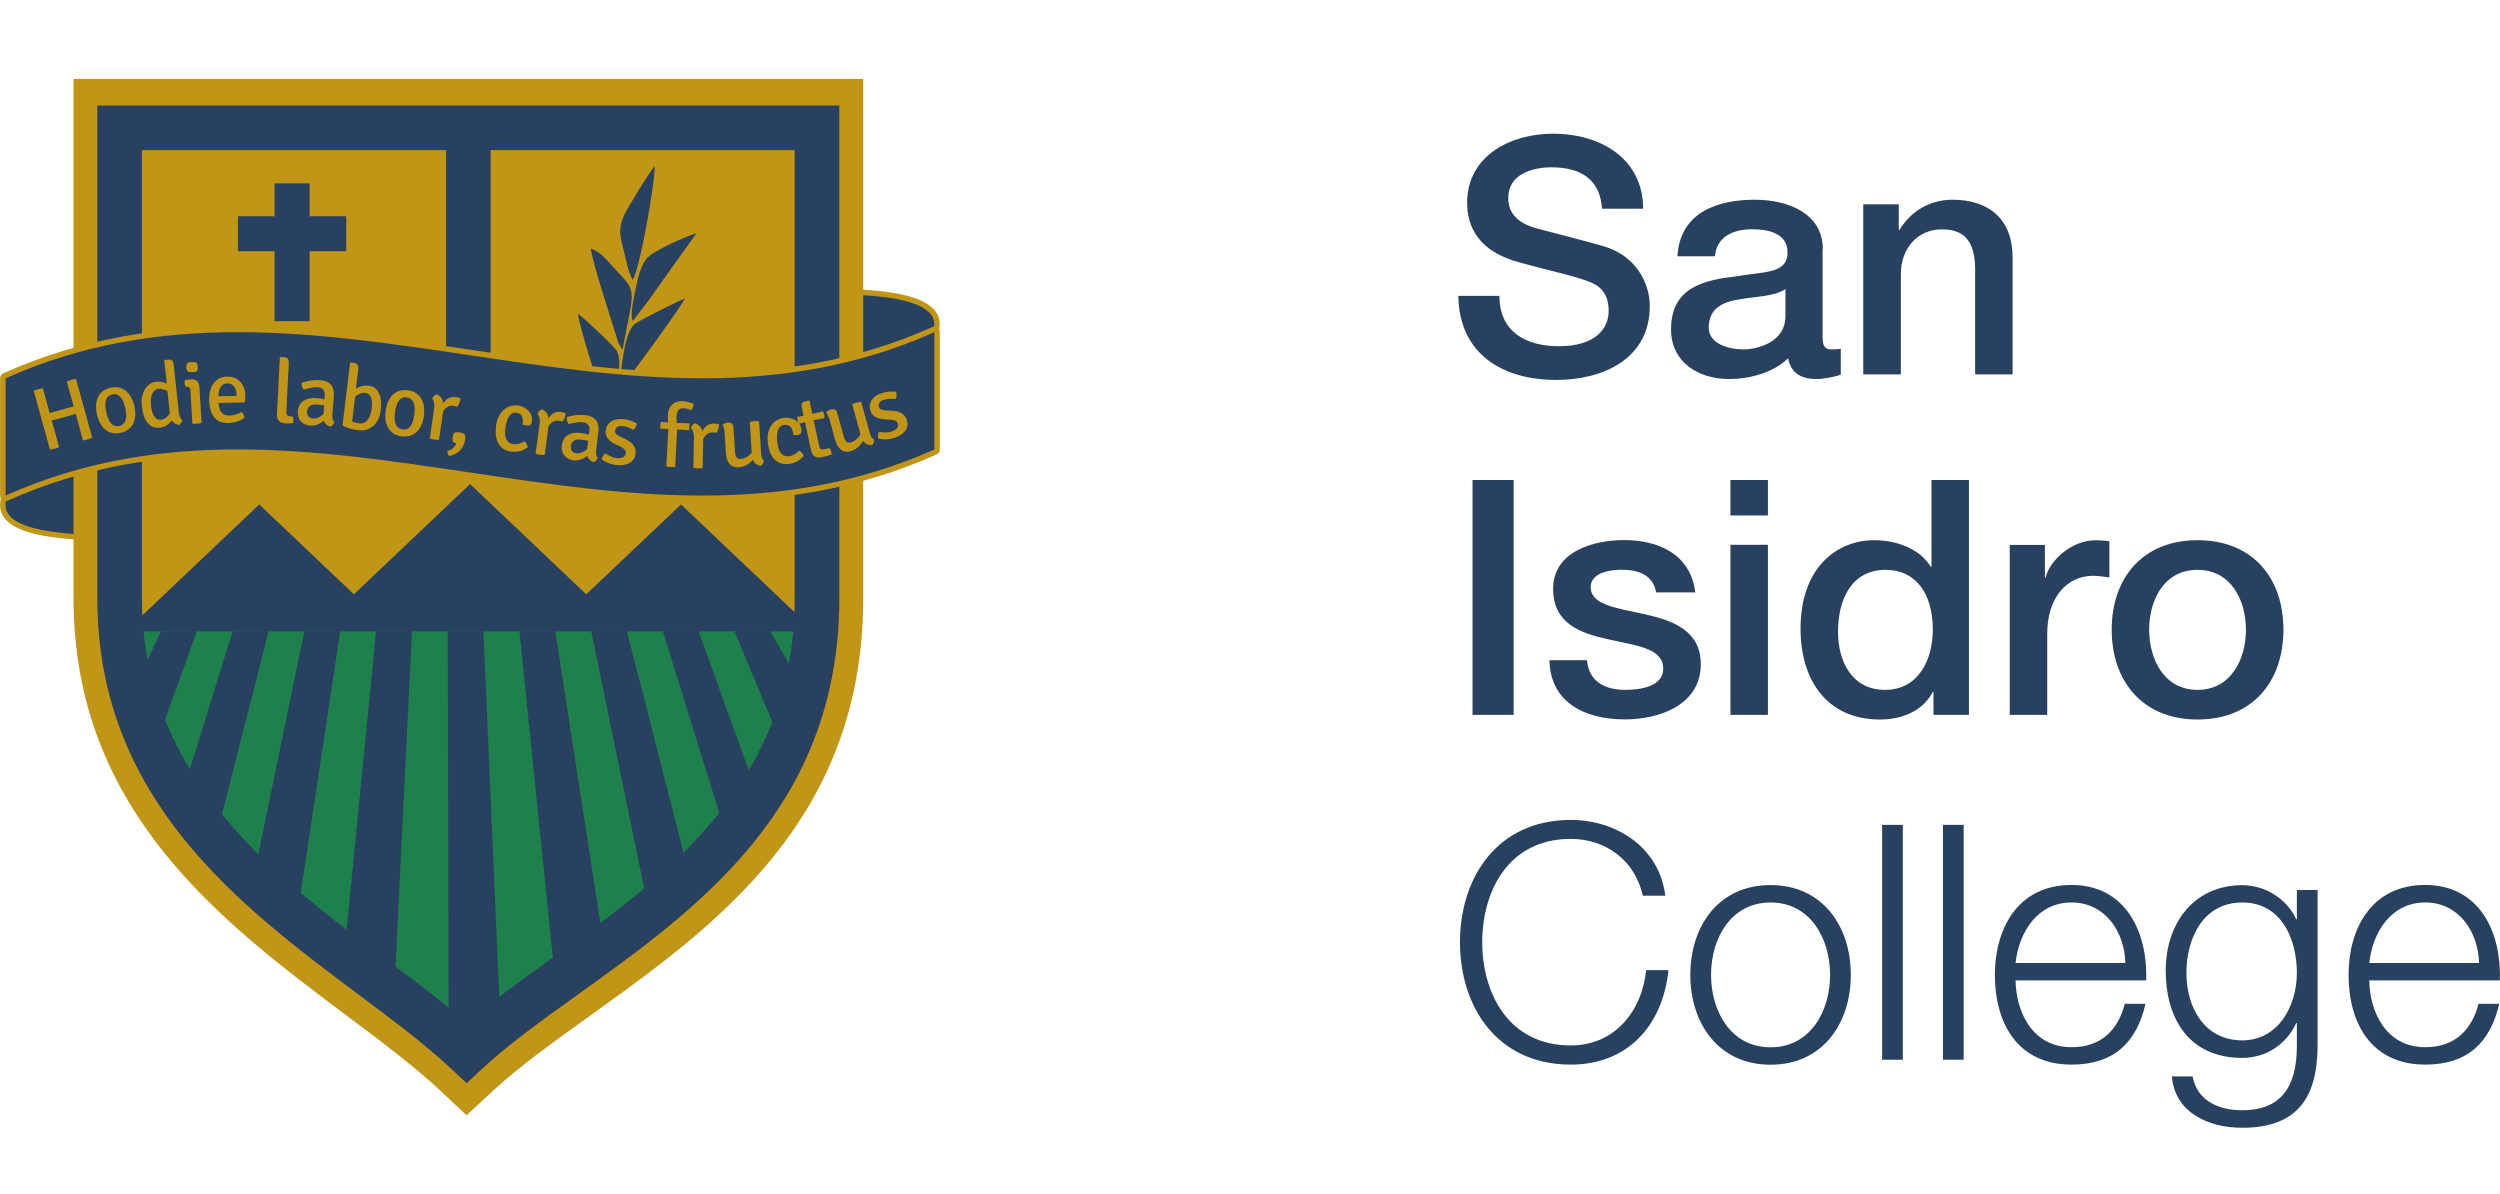 <?xml version="1.0" encoding="UTF-8"?>
<svg id="Capa_2" data-name="Capa 2" xmlns="http://www.w3.org/2000/svg" viewBox="0 0 226.82 108.35">
  <defs>
    <style>
      .cls-1, .cls-2, .cls-3, .cls-4, .cls-5 {
        stroke-width: 0px;
      }

      .cls-1, .cls-5 {
        fill: #294161;
      }

      .cls-2 {
        fill: #1e804b;
      }

      .cls-2, .cls-4, .cls-5 {
        fill-rule: evenodd;
      }

      .cls-6 {
        fill: none;
        stroke: #c19516;
        stroke-linejoin: round;
      }

      .cls-3, .cls-4 {
        fill: #c19516;
      }
    </style>
  </defs>
  <g id="Capa_1-2" data-name="Capa 1">
    <g>
      <g>
        <path class="cls-1" d="M199.38,65.28c4.95,0,7.79-3.4,7.79-8.15s-2.84-8.12-7.79-8.12-7.79,3.4-7.79,8.12,2.84,8.15,7.79,8.15M199.38,62.59c-3.04,0-4.39-2.78-4.39-5.46s1.34-5.43,4.39-5.43,4.39,2.78,4.39,5.43-1.34,5.46-4.39,5.46ZM182.34,64.86h3.4v-7.34c0-3.4,1.85-5.28,4.18-5.28.48,0,.98.09,1.46.15v-3.28c-.3-.03-.51-.09-1.28-.09-2.09,0-4.12,1.76-4.51,3.4h-.06v-2.98h-3.19v15.43ZM178.64,43.55h-3.4v7.88h-.06c-1.04-1.7-3.19-2.42-5.13-2.42-3.37,0-6.69,2.45-6.69,8.03,0,4.63,2.36,8.24,7.22,8.24,1.94,0,3.88-.75,4.78-2.51h.06v2.09h3.22v-21.31ZM166.76,57.31c0-2.78,1.13-5.61,4.33-5.61,2.63,0,4.27,2.03,4.27,5.43,0,2.69-1.28,5.46-4.33,5.46s-4.27-2.63-4.27-5.28ZM157,46.77h3.4v-3.22h-3.4v3.22ZM157,64.86h3.4v-15.43h-3.4v15.43ZM140.58,59.9c.06,3.64,2.95,5.37,6.84,5.37,3.19,0,6.89-1.34,6.89-5.01,0-3.04-2.51-3.94-4.98-4.51-2.51-.57-5.01-.81-5.01-2.48,0-1.34,1.82-1.58,2.81-1.58,1.49,0,2.84.45,3.13,2.06h3.55c-.42-3.43-3.28-4.75-6.45-4.75-2.81,0-6.45,1.04-6.45,4.42,0,3.13,2.45,4.03,4.95,4.57,2.48.57,4.95.78,5.04,2.57.09,1.76-2.15,2.03-3.43,2.03-1.82,0-3.31-.72-3.49-2.69h-3.4ZM133.6,64.86h3.73v-21.31h-3.73v21.31ZM169.06,33.97h3.4v-9.1c0-2.27,1.46-4.06,3.73-4.06,2,0,2.95,1.04,3.01,3.46v9.7h3.4v-10.6c0-3.46-2.12-5.25-5.46-5.25-2.03,0-3.79,1.04-4.81,2.75l-.06-.06v-2.27h-3.22v15.43ZM165.38,22.6c0-3.25-3.16-4.48-6.18-4.48-3.4,0-6.78,1.16-7.01,5.13h3.4c.15-1.67,1.49-2.45,3.4-2.45,1.37,0,3.19.33,3.19,2.09,0,2-2.18,1.73-4.63,2.18-2.87.33-5.94.95-5.94,4.81,0,3.01,2.51,4.51,5.28,4.51,1.82,0,4-.57,5.34-1.88.27,1.4,1.25,1.88,2.63,1.88.57,0,1.64-.21,2.15-.39v-2.36c-.36.06-.63.06-.84.06-.63,0-.81-.33-.81-1.16v-7.94ZM161.98,28.77c0,2.15-2.33,2.93-3.82,2.93-1.19,0-3.13-.45-3.13-1.97,0-1.79,1.31-2.33,2.78-2.57,1.49-.27,3.13-.24,4.18-.93v2.54ZM132.31,26.86c.09,5.28,4.03,7.61,8.89,7.61,4.24,0,8.48-1.91,8.48-6.69,0-2.21-1.34-4.6-4.15-5.43-1.1-.33-5.82-1.55-6.15-1.64-1.52-.42-2.54-1.25-2.54-2.75,0-2.15,2.18-2.78,3.91-2.78,2.57,0,4.42,1.01,4.6,3.76h3.73c0-4.45-3.73-6.81-8.18-6.81-3.85,0-7.79,2-7.79,6.27,0,2.21,1.07,4.42,4.72,5.4,2.93.81,4.87,1.19,6.36,1.76.87.33,1.76.98,1.76,2.63s-1.22,3.22-4.51,3.22c-2.98,0-5.4-1.28-5.4-4.57h-3.73Z"/>
        <path class="cls-1" d="M214.96,87.37c.3-2.81,2-5.49,5.07-5.49s4.81,2.66,4.89,5.49h-9.97ZM226.81,88.95c.15-4.33-1.82-8.66-6.78-8.66s-6.95,4.09-6.95,8.15c0,4.39,2.06,8.15,6.95,8.15,3.88,0,5.91-2.03,6.72-5.52h-1.88c-.6,2.33-2.09,3.94-4.84,3.94-3.61,0-5.04-3.31-5.07-6.06h11.85ZM210.27,80.75h-1.88v2.66h-.06c-.75-1.7-2.66-3.1-4.89-3.1-4.45,0-6.95,3.52-6.95,7.76s2.03,7.91,6.95,7.91c2.21,0,4.03-1.28,4.89-3.16h.06v2.09c0,3.76-1.49,5.82-4.95,5.82-2.09,0-4.09-.81-4.51-3.07h-1.88c.27,3.28,3.31,4.66,6.39,4.66,5.04,0,6.81-2.81,6.83-7.4v-14.15ZM203.44,94.39c-3.46,0-5.07-3.01-5.07-6.12s1.49-6.39,5.07-6.39,4.95,3.37,4.95,6.39-1.7,6.12-4.95,6.12ZM182.87,87.37c.3-2.81,2-5.49,5.07-5.49s4.81,2.66,4.89,5.49h-9.97ZM194.72,88.95c.15-4.33-1.82-8.66-6.78-8.66s-6.95,4.09-6.95,8.15c0,4.39,2.06,8.15,6.95,8.15,3.88,0,5.91-2.03,6.72-5.52h-1.88c-.6,2.33-2.09,3.94-4.84,3.94-3.61,0-5.04-3.31-5.07-6.06h11.85ZM176.28,96.15h1.88v-21.31h-1.88v21.31ZM170.76,96.15h1.88v-21.31h-1.88v21.31ZM160.64,81.88c3.61,0,5.4,3.28,5.4,6.57s-1.79,6.57-5.4,6.57-5.4-3.28-5.4-6.57,1.79-6.57,5.4-6.57ZM160.64,80.3c-4.72,0-7.28,3.73-7.28,8.15s2.57,8.15,7.28,8.15,7.28-3.73,7.28-8.15-2.57-8.15-7.28-8.15ZM151.09,81.28c-.54-4.48-4.54-6.89-8.57-6.89-6.72,0-10.06,5.28-10.06,11.1s3.34,11.1,10.06,11.1c4.98,0,8.3-3.34,8.86-8.57h-2.03c-.39,3.79-2.9,6.83-6.84,6.83-5.64,0-8.03-4.72-8.03-9.37s2.39-9.37,8.03-9.37c3.1,0,5.82,1.88,6.54,5.16h2.03Z"/>
      </g>
      <g>
        <path class="cls-6" d="M84.67,30.03c.27-.98.67-3.33-9.3-3.33,0,0-.82,6.29,0,6.29s2.31-.1,9.3-2.96Z"/>
        <path class="cls-1" d="M84.67,30.03c.27-.98.67-3.33-9.3-3.33,0,0-.82,6.29,0,6.29s2.31-.1,9.3-2.96"/>
        <path class="cls-6" d="M.6,45.2c-.27.98-.67,3.33,9.3,3.33,0,0,.82-6.29,0-6.29s-2.31.1-9.3,2.96Z"/>
        <path class="cls-1" d="M.6,45.21c-.27.98-.67,3.33,9.3,3.33,0,0,.82-6.29,0-6.29s-2.31.1-9.3,2.96"/>
        <path class="cls-3" d="M71.41,14.06H13.57v40.19c0,15.92,11.97,24.87,22.09,32.45,2.37,1.77,4.64,3.48,6.69,5.19,2.19-1.79,4.59-3.51,7.08-5.3,10.13-7.26,21.97-15.74,21.97-32.34V14.06ZM10.12,7.16h68.2v47.1c0,20.14-13.4,29.73-24.86,37.95-3.28,2.35-6.39,4.58-8.77,6.79l-2.36,2.19-2.35-2.21c-2.37-2.22-5.32-4.43-8.44-6.77-11.39-8.53-24.87-18.61-24.87-37.95V7.16h3.45Z"/>
        <path class="cls-4" d="M43.14,11.6h30.34c.36,0,.65.29.65.65v23.56c0,.36-.29.65-.65.65h-30.34c-.36,0-.65-.29-.65-.65V12.25c0-.36.29-.65.65-.65"/>
        <path class="cls-4" d="M10.36,11.6h30.34c.36,0,.65.29.65.65v23.56c0,.36-.29.65-.65.65H10.36c-.36,0-.65-.29-.65-.65V12.25c0-.36.29-.65.65-.65"/>
        <path class="cls-3" d="M44.52,13.62v19.55h-4.05V13.62H12.88v40.63c0,16.23,11.99,25.2,22.13,32.79,2.63,1.97,5.15,3.85,7.34,5.76,2.32-1.98,4.96-3.87,7.71-5.85,10.16-7.28,22.04-15.79,22.04-32.7V13.62h-27.59Z"/>
        <path class="cls-1" d="M74.08,56.19c-1.13,22.03-21.43,29.74-31.73,39.32-10.19-9.57-30.27-18.34-31.44-39.32h63.17Z"/>
        <path class="cls-2" d="M11.79,63.26l2.81-5.98h3.26l-4.04,11.21c.74,1.48,1.58,2.89,2.5,4.22l4.79-15.43h3.26l-4.94,19.36c1.1,1.23,2.26,2.4,3.46,3.52l4.72-22.88h3.26l-3.98,26.34c1.43,1.16,2.87,2.27,4.3,3.35l2.93-29.69h3.26l-1.63,33.12c1.8,1.37,3.49,2.72,4.96,4.07l-.09-37.19h3.24l1.56,35.97c1.52-1.25,3.21-2.51,5-3.79l-3.29-32.18h3.25l4.48,28.98c1.37-1,2.75-2.04,4.11-3.13l-5.33-25.86h3.24l5.79,22.67c1.19-1.11,2.34-2.28,3.42-3.51l-5.95-19.16h3.24l5.57,15.45c.88-1.31,1.68-2.69,2.38-4.17l-4.69-11.28h3.25l3.41,5.93c.46-1.74.8-3.59.98-5.57l-.36-.37H11.4l-.63.78c.2,1.83.55,3.56,1.02,5.2"/>
        <polygon class="cls-1" points="24.91 16.64 28.09 16.64 28.09 19.62 31.41 19.62 31.41 22.79 28.09 22.79 28.09 29.14 24.91 29.14 24.91 22.79 21.59 22.79 21.59 19.62 24.91 19.62 24.91 16.64"/>
        <path class="cls-5" d="M57.4,25.39c.69-1.08,1.99-8.65,2.01-10.31-.32.26-2.48,3.78-2.77,4.42-.51,1.14-.44,1.76-.11,3,.25.93.43,2.13.87,2.89"/>
        <path class="cls-5" d="M56.48,31.73c1.12-6,1.38-5.06-.91-7.57-.47-.52-1.14-1.36-1.98-1.61.32,1.81,1.7,5.9,2.37,8.09.06.21.08.31.16.51l.36.58Z"/>
        <path class="cls-5" d="M55.35,37.69c.25-1.37,1.26-4.62.63-5.82-.24-.46-3.16-3.17-3.55-3.39.2,1.36,1.78,6.31,2.4,8.11l.38.9s.05.07.07.1c.02.02.05.07.07.1"/>
        <path class="cls-5" d="M56.24,35.05l.51-.44c.8-.94,5.14-6.92,5.39-7.53-.68.26-4.23,2.04-4.56,2.32-.95.81-1.22,4.04-1.35,5.66"/>
        <path class="cls-5" d="M57.44,29.11c.41-.61.96-1.25,1.42-1.88l4.32-6.06c-.66.16-4.07,1.6-4.58,2.37-.5.75-.72,1.62-.9,2.54-.1.52-.61,2.57-.27,3.03"/>
        <path class="cls-1" d="M44.52,13.62v19.55h-4.05V13.62H12.88v40.63c0,16.23,11.99,25.2,22.13,32.79,2.63,1.97,5.15,3.85,7.34,5.76,2.32-1.98,4.96-3.87,7.71-5.85,10.16-7.28,22.04-15.79,22.04-32.7V13.62h-27.59ZM10.85,9.57h65.3v44.68c0,18.99-12.79,28.15-23.73,35.99-3.24,2.32-6.3,4.52-8.7,6.75l-1.38,1.29-1.38-1.29c-2.36-2.21-5.28-4.4-8.37-6.71-10.89-8.15-23.76-17.78-23.76-36.02V9.57h2.02Z"/>
        <path class="cls-6" d="M.51,44.96v-10.64c28.09-12.55,56.17,8.37,84.26-4.18v10.64c-28.09,12.55-56.17-8.37-84.26,4.18Z"/>
        <path class="cls-1" d="M.51,44.96v-10.64c28.09-12.55,56.17,8.37,84.26-4.18v10.64c-28.09,12.55-56.17-8.37-84.26,4.18"/>
        <path class="cls-3" d="M79.68,39.81c-.02-.09-.03-.2-.02-.32.01-.13.04-.23.09-.32.48.09.85.09,1.11,0,.26-.09.44-.2.53-.33.09-.13.12-.27.07-.41-.08-.23-.3-.34-.66-.36l-.48-.02c-.73-.03-1.18-.28-1.34-.77-.12-.35-.09-.67.1-.96.18-.29.48-.5.89-.64.41-.14.86-.19,1.33-.14.03.1.05.22.04.34,0,.13-.03.23-.08.32-.42-.05-.79-.01-1.11.09-.17.06-.29.14-.36.26-.07.12-.09.23-.05.36.04.12.11.2.21.25.1.04.24.07.43.08l.52.02c.73.03,1.19.3,1.37.82.12.35.08.68-.12.97-.2.3-.53.52-1,.68-.47.16-.95.18-1.46.07M60.46,42.32l.17-3.4-.7-.02s-.01-.09-.02-.15,0-.11,0-.16c0-.12.02-.23.05-.31l.65.04c-.02-.33-.02-.57-.01-.72,0-.18.05-.35.11-.5.06-.15.15-.28.27-.39.11-.11.25-.19.4-.24.15-.05.33-.08.51-.07.38.02.72.1,1.04.24-.01.24-.09.43-.22.56-.12-.04-.24-.08-.35-.11-.11-.03-.21-.04-.3-.05-.23-.01-.39.04-.5.16-.11.12-.16.3-.18.54,0,.09,0,.19,0,.29,0,.1.01.22.02.34l1.14.04s.01.1.02.15c0,.05,0,.11,0,.17,0,.05,0,.11-.02.16,0,.05-.02.1-.03.14l-1.08-.07-.17,3.4c-.06,0-.12.01-.2.01-.07,0-.14,0-.22,0-.08,0-.15-.01-.22-.02-.07,0-.13-.02-.18-.03ZM52.26,41.12c.34.04.68-.08,1.01-.37l.09-.76c-.11-.02-.22-.05-.33-.06-.12-.02-.24-.04-.37-.05-.25-.03-.45,0-.6.11-.15.1-.24.26-.26.45-.02.19,0,.35.09.47.08.12.21.19.37.21ZM54.23,41.55c-.09.19-.21.31-.36.39-.31-.1-.5-.29-.58-.58-.42.32-.84.45-1.24.41-.2-.02-.38-.08-.52-.16-.14-.08-.26-.19-.35-.31-.09-.12-.15-.26-.19-.41-.03-.15-.04-.3-.02-.46.05-.44.23-.76.54-.95.31-.19.7-.26,1.16-.2.13.02.26.04.39.06.13.02.25.05.37.09l.04-.32c.06-.48-.13-.75-.57-.8-.31-.04-.74.02-1.3.16-.14-.15-.2-.36-.17-.63.58-.18,1.15-.24,1.71-.17.42.05.73.2.93.45.2.25.28.6.22,1.05l-.2,1.65c-.04.33,0,.57.14.72ZM42.18,39.41c.03.17.04.35,0,.54-.05.35-.2.66-.45.92-.25.26-.57.43-.97.5-.07-.05-.12-.11-.14-.19-.02-.08-.03-.17-.02-.26.2-.05.37-.14.51-.27.14-.13.23-.27.27-.43-.1-.04-.17-.08-.23-.1-.06-.03-.09-.06-.09-.11,0-.05,0-.1,0-.16,0-.06,0-.13.02-.21.02-.12.04-.22.07-.28.03-.07.07-.11.13-.12.06-.01.12-.02.19-.02.07,0,.15,0,.24.02.22.03.37.09.47.18ZM47.42,38.54v-.09c.1-.6-.09-.94-.56-1.01-.26-.04-.47.06-.64.28-.17.23-.29.58-.36,1.07-.13.92.1,1.42.71,1.51.3.04.64-.04,1.02-.26.07.05.13.13.19.24.06.11.09.21.1.3-.45.34-.96.47-1.52.39-.28-.04-.52-.13-.71-.26-.19-.13-.34-.3-.45-.51-.11-.21-.18-.45-.21-.72-.03-.27-.02-.56.02-.88.05-.33.13-.61.26-.85.13-.24.28-.44.46-.59.18-.15.37-.25.59-.32.21-.06.43-.08.66-.05.23.03.43.1.6.19.17.1.31.21.42.34.11.13.19.27.23.43.05.16.06.31.04.46-.04.3-.2.44-.48.4-.14-.02-.25-.05-.34-.08ZM39.22,36.17c.08-.19.2-.32.37-.4.36.13.57.41.63.82.28-.44.67-.63,1.15-.56.13.02.27.05.42.11-.04.31-.15.56-.31.76-.05-.02-.15-.05-.32-.09-.36-.05-.68.11-.95.49l-.38,2.61c-.1,0-.24,0-.42-.03-.17-.02-.31-.06-.41-.09l.39-2.75c.05-.36,0-.65-.18-.87ZM48.78,37.54c.08-.19.2-.32.36-.4.36.13.57.4.63.81.28-.45.66-.64,1.15-.57.13.02.27.05.42.11-.04.31-.14.56-.31.76-.05-.02-.15-.05-.32-.08-.36-.05-.68.12-.94.49l-.35,2.62c-.1,0-.24,0-.42-.02-.17-.02-.31-.05-.41-.09l.37-2.75c.05-.36-.01-.65-.19-.87ZM36.91,36.05c-.58-.08-.94.37-1.07,1.34-.13.97.1,1.49.68,1.57.59.08.94-.37,1.07-1.33.13-.97-.1-1.49-.68-1.57ZM37.66,39.3c-.33.25-.74.35-1.22.29-.28-.04-.52-.12-.72-.25-.2-.13-.36-.29-.48-.5-.12-.2-.21-.44-.25-.7-.04-.26-.04-.55,0-.87.04-.31.12-.59.23-.84.11-.25.25-.45.43-.62.17-.17.37-.28.6-.35.23-.07.48-.09.76-.05.28.04.52.12.72.25.2.13.36.29.48.5.12.2.21.44.25.71.04.27.04.56,0,.87-.1.72-.36,1.24-.79,1.57ZM33.15,35.65c-.32-.04-.63.08-.93.35l-.27,2.24c.19.09.42.15.68.18.27.03.5-.07.7-.3.2-.23.33-.58.39-1.04.06-.47.03-.81-.07-1.04-.11-.23-.27-.36-.5-.39ZM31.08,38.59l.68-5.66.05-.04.31.04c.17.02.28.08.33.17.06.09.07.23.05.42l-.21,1.75c.35-.23.74-.33,1.16-.28.43.05.74.28.93.67.19.4.24.93.16,1.59-.04.31-.12.58-.24.82-.12.24-.27.43-.45.59-.18.15-.39.26-.61.33-.23.06-.47.08-.72.05-.51-.06-1-.21-1.45-.44ZM54.59,41.68c.01-.09.05-.19.11-.3.06-.11.13-.2.21-.26.41.27.75.42,1.02.44.27.02.48,0,.62-.09.14-.08.21-.2.23-.35.02-.24-.14-.43-.46-.59l-.44-.2c-.66-.31-.97-.72-.93-1.23.03-.37.19-.65.47-.84.28-.19.64-.27,1.07-.24.44.03.86.17,1.28.39,0,.11-.04.22-.1.33-.06.12-.12.2-.2.26-.37-.21-.72-.32-1.05-.35-.18-.01-.32.02-.43.1-.11.08-.17.18-.18.31-.01.13.02.23.09.31.07.08.19.16.37.24l.47.22c.66.32.97.75.93,1.29-.03.37-.19.65-.5.85-.3.19-.7.27-1.19.23-.49-.04-.95-.21-1.37-.51ZM28.36,37.97c.34.03.67-.11.99-.41l.06-.77c-.11-.02-.22-.04-.34-.05-.12-.01-.24-.03-.37-.04-.25-.02-.44.03-.59.14-.15.11-.23.27-.24.46-.02.19.02.35.11.47.09.12.22.18.38.2ZM30.34,38.31c-.08.19-.2.32-.35.4-.31-.08-.52-.27-.61-.55-.41.34-.82.49-1.22.46-.2-.02-.38-.06-.53-.14-.15-.08-.27-.17-.37-.29-.1-.12-.16-.25-.2-.4-.04-.15-.05-.3-.04-.45.03-.44.2-.76.5-.97.3-.2.68-.29,1.15-.25.13.01.27.02.39.04.13.02.25.04.38.07l.02-.32c.04-.48-.16-.74-.61-.78-.31-.02-.74.05-1.29.22-.15-.15-.21-.35-.19-.62.57-.2,1.14-.28,1.7-.24.42.03.74.17.95.41.21.24.3.59.27,1.04l-.13,1.65c-.03.33.03.57.17.71ZM26.27,37.77l.3.02c.04.14.06.26.05.36,0,.1-.02.19-.04.24-.22.03-.45.04-.69.02-.53-.03-.79-.32-.76-.87l.26-5.1.06-.05.32.02c.17,0,.28.06.35.14.06.09.09.23.08.41l-.22,4.42c-.01.24.09.37.3.38ZM62.69,38.84c.06-.2.16-.35.32-.44.37.09.61.33.72.73.22-.48.58-.71,1.07-.7.13,0,.27.02.43.06,0,.31-.08.58-.22.79-.05-.02-.16-.03-.33-.05-.37,0-.66.19-.88.6l-.05,2.64c-.1.02-.24.03-.42.02-.18,0-.31-.02-.42-.04l.05-2.78c0-.37-.09-.65-.28-.84ZM20.62,34.79c-.51,0-.78.4-.8,1.16l1.64-.03v-.11c0-.31-.08-.56-.22-.74-.14-.19-.34-.28-.62-.28ZM22.21,36.51l-2.38.05c.02.37.11.66.26.85.15.2.39.29.73.29.16,0,.34-.03.52-.08.19-.05.38-.13.57-.25.14.12.23.3.28.53-.43.31-.93.47-1.51.48-.31,0-.57-.04-.78-.15-.21-.1-.39-.25-.52-.44-.14-.19-.24-.41-.3-.67-.06-.26-.1-.54-.11-.84,0-.3.03-.57.1-.83.07-.26.17-.48.31-.67.14-.19.31-.33.51-.44.21-.11.44-.17.7-.17.26,0,.49.03.69.12.2.08.38.2.52.35.14.15.25.33.33.54.08.21.12.44.12.69,0,.11,0,.21,0,.32,0,.11-.02.21-.04.32ZM65.86,41.15l-.12-1.88c-.02-.32-.08-.56-.18-.72.13-.13.3-.2.51-.21.3-.02.46.15.48.5l.13,2.06c.02.28.06.48.14.59.08.11.2.17.38.15.18-.01.36-.07.53-.17.18-.1.33-.23.47-.39l-.17-2.81c.15-.03.29-.05.41-.06.12,0,.27,0,.43,0l.18,2.86c.02.38.11.63.27.75-.05.2-.14.34-.29.44-.34-.04-.58-.22-.71-.54-.4.42-.83.65-1.31.68-.36.02-.63-.08-.82-.31-.19-.23-.3-.55-.33-.95ZM17,33.69c-.05-.09-.09-.21-.09-.35-.01-.22.02-.35.1-.4.08-.05.21-.08.4-.09.22,0,.35.01.42.06.06.05.1.17.12.37,0,.19-.02.32-.07.38-.06.06-.19.1-.41.11-.21.01-.36-.01-.46-.08ZM18.09,35.08l.2,3.3c-.1.03-.24.05-.41.06-.18.01-.31,0-.42,0l-.18-2.96c0-.15-.04-.26-.1-.32-.06-.06-.15-.09-.28-.08h-.09c-.03-.11-.05-.21-.06-.29,0-.08,0-.18.02-.31.18-.03.35-.05.51-.06h.11c.2-.02.37.04.49.16.12.12.19.29.21.51ZM71.97,39.47v-.09c-.07-.61-.34-.88-.81-.83-.26.03-.44.17-.55.43-.11.26-.14.64-.09,1.13.1.92.45,1.35,1.06,1.29.3-.03.61-.2.93-.51.08.03.16.1.24.19.08.09.14.18.17.27-.35.44-.81.69-1.38.75-.28.03-.54,0-.75-.08-.22-.08-.41-.21-.56-.38-.16-.17-.28-.39-.38-.64-.1-.26-.16-.54-.19-.86-.04-.33-.02-.62.04-.89.06-.26.16-.49.3-.68.13-.19.3-.34.49-.45.19-.11.4-.18.63-.21.23-.02.44-.01.63.04.19.05.35.13.49.22.14.1.25.22.33.36.08.14.13.29.15.44.03.31-.09.47-.37.5-.14.02-.26.02-.35,0ZM14.59,38.08c.35-.04.62-.24.82-.6l-.22-2c-.32-.16-.59-.23-.81-.21-.24.03-.43.17-.56.43-.13.26-.17.62-.12,1.1.05.47.16.8.32,1.01.16.21.35.3.56.27ZM14.19,34.63c.29-.03.6.02.94.17l-.23-2.09.05-.05.31-.03c.17-.02.29.01.36.08.07.07.12.21.14.4l.46,4.25c.04.38.14.62.31.74-.01.08-.04.16-.09.25-.05.09-.11.16-.16.21-.31-.03-.54-.17-.69-.43-.28.4-.64.62-1.1.67-.46.05-.82-.1-1.1-.44-.28-.34-.45-.84-.52-1.5-.04-.33-.03-.62.03-.89.06-.26.14-.49.26-.68.12-.19.27-.34.45-.46.18-.11.37-.18.58-.2ZM74.67,37.33c.05.08.08.18.11.3.02.12.03.22.02.31l-.98.19.51,2.36c.05.23.18.32.4.28l.55-.12c.07.11.11.22.14.34.03.12.04.2.04.24-.3.1-.59.19-.87.25-.55.12-.89-.09-1.01-.64l-.54-2.53-.58.13c-.04-.09-.07-.18-.1-.29-.02-.11-.03-.21-.04-.32l.59-.11-.15-.7c-.04-.19-.04-.33,0-.42.05-.09.15-.16.31-.19l.31-.07.07.04.25,1.17.97-.23ZM10.19,35.78c-.57.12-.76.66-.55,1.62.21.96.59,1.37,1.17,1.25.58-.12.76-.66.56-1.62-.21-.96-.6-1.37-1.17-1.25ZM11.99,38.59c-.23.35-.58.58-1.05.68-.27.06-.53.06-.76.01-.23-.05-.44-.15-.62-.3-.18-.15-.34-.34-.47-.58-.13-.23-.23-.51-.3-.82-.07-.31-.09-.59-.07-.86.02-.27.09-.51.19-.72.11-.21.25-.39.44-.53.19-.14.42-.24.7-.3.27-.06.53-.06.76,0,.23.05.44.15.62.3.18.15.34.34.47.58.13.24.23.51.3.81.15.71.08,1.29-.21,1.74ZM75.78,39.94l-.5-1.82c-.09-.31-.19-.53-.33-.67.1-.15.25-.25.46-.31.29-.08.48.05.57.39l.55,1.99c.07.27.16.45.26.55.1.1.23.12.41.07.17-.05.33-.14.49-.27.15-.13.28-.29.38-.48l-.75-2.72c.14-.06.27-.11.39-.14.12-.03.26-.06.42-.08l.76,2.76c.1.36.24.59.42.68,0,.2-.07.37-.19.49-.34.03-.61-.09-.81-.38-.3.5-.68.81-1.14.94-.34.09-.63.05-.87-.14-.24-.19-.41-.47-.51-.86ZM6.69,36.86l-.17-.58-.46-1.66c.1-.05.24-.1.41-.15.17-.05.31-.08.43-.08l1.47,5.33c-.12.05-.25.1-.41.15-.16.04-.3.07-.43.09l-.5-1.83-.15-.58-.43.13-1.31.36-.45.11.17.58.5,1.83c-.1.05-.24.1-.41.15-.17.05-.31.07-.42.08l-1.47-5.33c.1-.05.23-.1.4-.14.17-.05.31-.07.43-.08l.46,1.66.15.58.44-.13,1.31-.36.44-.11Z"/>
        <polygon class="cls-1" points="73.91 57.27 73.88 57.24 61.79 45.77 53.19 53.92 42.65 43.92 32.11 53.92 23.52 45.77 11.57 57.11 11.4 57.27 73.91 57.27"/>
      </g>
    </g>
  </g>
</svg>